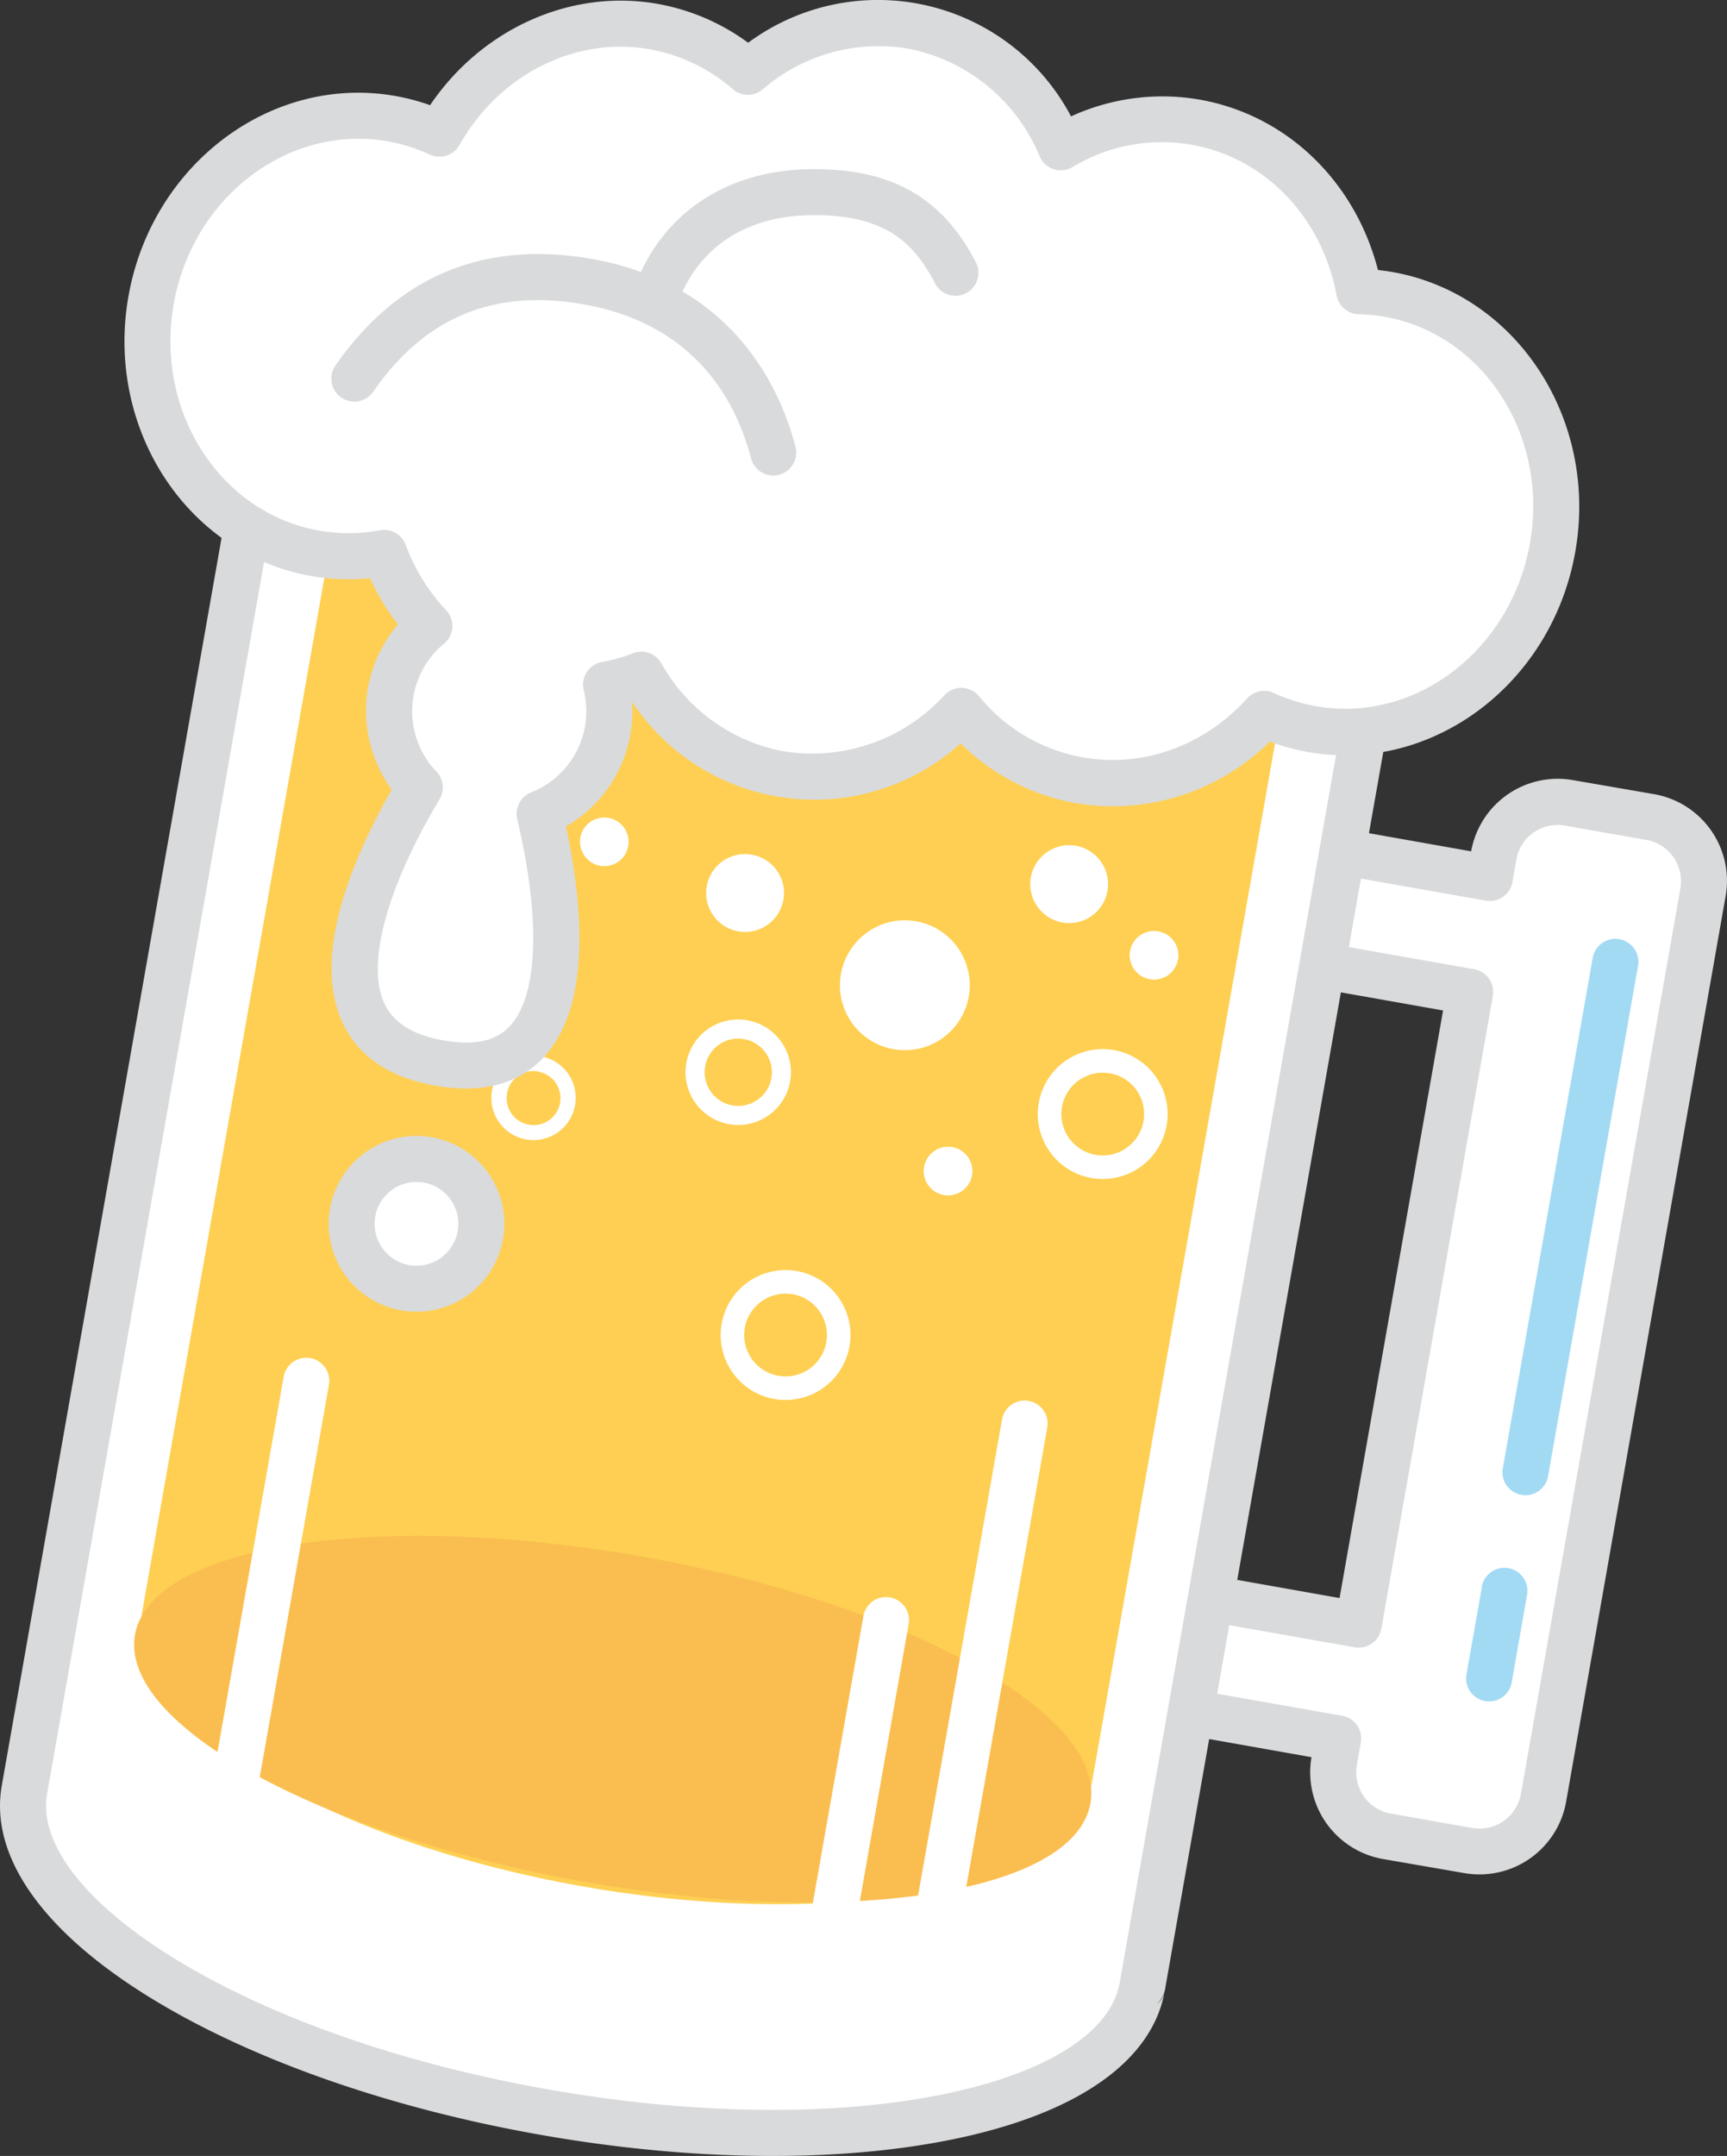 <svg id="ѓЊѓCѓ_Ѓ__1" data-name="ѓЊѓCѓ„Ѓ[_1" xmlns="http://www.w3.org/2000/svg" viewBox="0 0 280.47 349.91"><rect x="0" y="0" width="280.47" height="349.91" fill="#333333" stroke="none"/><defs><style>.cls-1{fill:#fff;}.cls-2{fill:#d9dadb;}.cls-3{fill:#fecf52;}.cls-4{fill:#fabe50;}.cls-5{fill:#a2daf4;}</style></defs><path class="cls-1" d="M268,132.62l-13.24-2.34a10.53,10.53,0,0,0-12.2,8.55l-.65,3.66-26.23-4.62a9.38,9.38,0,1,0-3.26,18.47L238.68,161,220.57,263.68l-26.23-4.63a9.38,9.38,0,0,0-3.26,18.48l26.24,4.62-.65,3.67a10.53,10.53,0,0,0,8.54,12.2l13.25,2.33a10.52,10.52,0,0,0,12.2-8.54l25.92-147A10.53,10.53,0,0,0,268,132.62Z"/><path class="cls-2" d="M255.44,126.61a14.28,14.28,0,0,0-16.52,11.56l-22.56-4A13.11,13.11,0,0,0,211.8,160l22.56,4-16.81,95.36-22.56-4a13.11,13.11,0,0,0-4.55,25.83l22.55,4a14.29,14.29,0,0,0,11.58,16.52L237.81,304a14.29,14.29,0,0,0,16.53-11.57l25.91-147a14.28,14.28,0,0,0-11.57-16.53Zm-46.92,19.51a5.66,5.66,0,0,1,6.54-4.58l26.23,4.63a3.74,3.74,0,0,0,4.33-3l.64-3.67a6.81,6.81,0,0,1,7.88-5.51l13.25,2.33a6.81,6.81,0,0,1,5.51,7.88L247,291.16a6.83,6.83,0,0,1-7.89,5.52l-13.24-2.34a6.8,6.8,0,0,1-5.51-7.88l.64-3.66a3.73,3.73,0,0,0-3-4.33l-26.23-4.62a5.65,5.65,0,0,1,2-11.12l26.23,4.62a3.74,3.74,0,0,0,4.33-3l18.11-102.72a3.73,3.73,0,0,0-3-4.32l-26.23-4.63A5.65,5.65,0,0,1,208.52,146.12Z"/><path class="cls-1" d="M228.92,76.32l-181.56-32L4,290.44H4v0c-3.54,20,34.24,43.47,84.37,52.32s93.65-.25,97.19-20.31v0h0Z"/><path class="cls-2" d="M48,40.63a3.73,3.73,0,0,0-4.32,3L.29,289.79c-2,11.33,6.44,23.47,23.76,34.21C40.38,334.13,63,342.1,87.69,346.46s48.66,4.59,67.47.66c20-4.17,32-12.69,34-24a3.61,3.61,0,0,1-1.3,2.19,4.88,4.88,0,0,0,1.43-2.93L232.6,77a3.73,3.73,0,0,0-.62-2.79,3.79,3.79,0,0,0-2.41-1.54ZM224.6,79.35c-1.26,7.13-42.76,242.45-42.76,242.45-1.41,8-11.69,14.56-28.2,18-17.9,3.74-40.87,3.49-64.66-.7S43.53,327.3,28,317.66c-14.34-8.89-21.76-18.57-20.35-26.54L50.39,48.63ZM187.73,325.46l-.21.14A1.28,1.28,0,0,0,187.73,325.46Zm-2.06.72h0Z"/><path class="cls-3" d="M211.86,93.47,57.53,66.26,23.07,261.72h0s0,0,0,0c-3,17.05,29.11,37,71.72,44.47s79.6-.21,82.61-17.26v0h0Z"/><path class="cls-1" d="M136.57,158.07a10.54,10.54,0,1,1,8.54,12.21A10.53,10.53,0,0,1,136.57,158.07Z"/><path class="cls-1" d="M167.41,142.4a6.32,6.32,0,1,1,5.13,7.32A6.33,6.33,0,0,1,167.41,142.4Z"/><path class="cls-1" d="M114.78,143.84a6.32,6.32,0,1,1,5.13,7.32A6.32,6.32,0,0,1,114.78,143.84Z"/><path class="cls-1" d="M183.53,154.36a3.95,3.95,0,1,1,3.2,4.57A3.95,3.95,0,0,1,183.53,154.36Z"/><path class="cls-1" d="M94.25,135.94a3.95,3.95,0,1,1,3.2,4.58A4,4,0,0,1,94.25,135.94Z"/><path class="cls-1" d="M150.08,189.37a3.95,3.95,0,1,1,3.2,4.58A3.93,3.93,0,0,1,150.08,189.37Z"/><path class="cls-1" d="M125.74,227.05a10.54,10.54,0,1,0-8.54-12.21A10.54,10.54,0,0,0,125.74,227.05Zm3-17a6.72,6.72,0,1,1-7.78,5.45A6.72,6.72,0,0,1,128.74,210.06Z"/><path class="cls-1" d="M177.25,191.19A10.54,10.54,0,1,0,168.7,179,10.53,10.53,0,0,0,177.25,191.19Zm3-17a6.72,6.72,0,1,1-7.78,5.45A6.72,6.72,0,0,1,180.24,174.2Z"/><path class="cls-1" d="M118.4,182.45a8.56,8.56,0,1,0-6.94-9.91A8.56,8.56,0,0,0,118.4,182.45Zm2.44-13.8a5.46,5.46,0,1,1-6.32,4.42A5.44,5.44,0,0,1,120.84,168.65Z"/><path class="cls-1" d="M85.46,184.93A6.85,6.85,0,1,0,79.9,177,6.85,6.85,0,0,0,85.46,184.93Zm1.94-11a4.37,4.37,0,1,1-5.05,3.54A4.36,4.36,0,0,1,87.4,173.89Z"/><path class="cls-4" d="M177.09,292.68C174.52,307.26,137.7,313,94.85,305.4s-75.5-25.5-72.93-40.08,39.39-20.27,82.24-12.71S179.67,278.11,177.09,292.68Z"/><path class="cls-5" d="M258.69,155.29l-14.63,83a3.73,3.73,0,1,0,7.35,1.3l14.64-83a3.74,3.74,0,0,0-7.36-1.29Z"/><path class="cls-1" d="M162.73,230.38l-14.64,83a3.73,3.73,0,1,0,7.35,1.3l14.64-83a3.73,3.73,0,1,0-7.35-1.29Z"/><path class="cls-1" d="M46.07,223.45,33.76,293.22a3.73,3.73,0,0,0,7.35,1.29l12.31-69.77a3.73,3.73,0,0,0-7.35-1.29Z"/><path class="cls-1" d="M140.22,262.28l-9.37,53.12a3.73,3.73,0,0,0,7.35,1.3l9.37-53.12a3.73,3.73,0,1,0-7.35-1.3Z"/><path class="cls-5" d="M240.67,257.53l-2.51,14.23a3.73,3.73,0,1,0,7.35,1.29L248,258.83a3.73,3.73,0,1,0-7.35-1.3Z"/><path class="cls-1" d="M225.49,47.81a31.84,31.84,0,0,0-4.74-.47c-2.56-13.83-12.77-25.08-26.6-27.52a31.85,31.85,0,0,0-21.87,4.09c-4.35-10.1-13.12-17.75-24.23-19.71a32.35,32.35,0,0,0-26.6,7.46,31.49,31.49,0,0,0-15.3-7.36C92.08,1.82,78.41,9.19,71.37,21.7a31.31,31.31,0,0,0-7.74-2.43c-18.15-3.2-35.66,10-39.09,29.48S33,86.61,51.19,89.82a31.2,31.2,0,0,0,11.2-.07,35.11,35.11,0,0,0,7.31,11.83,17.91,17.91,0,0,0-1.56,26.22c-7.21,12.12-21.15,40.43,3.2,44.73s19.54-26.83,16.3-40.46a17.91,17.91,0,0,0,10.82-21,32.43,32.43,0,0,0,5.74-1.63,32.37,32.37,0,0,0,22.44,16.1c11.11,2,22-2.23,29.52-10.23a31.82,31.82,0,0,0,19.14,11.32c11.36,2,22.45-2.4,30-10.75a31.76,31.76,0,0,0,7.74,2.44c18.16,3.2,35.67-10,39.1-29.48S243.65,51,225.49,47.81Z"/><path class="cls-2" d="M121.5,6.94A35.18,35.18,0,0,0,106.8.63C92.68-1.87,78.22,4.69,69.85,17.07a36,36,0,0,0-5.57-1.48C44.13,12,24.65,26.62,20.86,48.1s9.53,41.84,29.69,45.39a34.65,34.65,0,0,0,9.54.35,38,38,0,0,0,4.53,7.52,21.74,21.74,0,0,0-4.86,10.29h0a21.77,21.77,0,0,0,3.86,16.52c-4,7-7.85,15.36-9.23,23.2-.93,5.23-.75,10.25,1.2,14.51,2.53,5.53,7.61,9,15.1,10.32s13.45-.19,17.55-4.54c2.81-3,4.43-7,5.23-11.53,1.42-8,.24-17.63-1.55-26a21.5,21.5,0,0,0,10.47-15,21.89,21.89,0,0,0,.26-5.23A35.47,35.47,0,0,0,156,120.65a35.47,35.47,0,0,0,18.66,9.7,36.28,36.28,0,0,0,31.57-10,33.87,33.87,0,0,0,6.18,1.7c20.15,3.56,39.63-11,43.42-32.5s-9.53-41.84-29.69-45.4c-.77-.13-1.56-.24-2.35-.32-3.74-14.46-14.86-25.18-29-27.67a35.56,35.56,0,0,0-20.85,2.73A35.47,35.47,0,0,0,121.5,6.94Zm2.36,7.57A28.74,28.74,0,0,1,147.4,7.88a29.11,29.11,0,0,1,21.45,17.51,3.77,3.77,0,0,0,2.28,2.07,3.71,3.71,0,0,0,3.05-.34,28,28,0,0,1,19.32-3.63C205.45,25.6,214.71,35.23,217.08,48a3.74,3.74,0,0,0,3.59,3,29,29,0,0,1,4.18.41c16.1,2.84,26.7,19.33,23.62,36.75s-18.67,29.29-34.77,26.45a28,28,0,0,1-6.82-2.14,3.72,3.72,0,0,0-4.33.88c-7,7.7-16.93,11.28-26.6,9.58A28,28,0,0,1,159,113a3.73,3.73,0,0,0-5.6-.19,29.11,29.11,0,0,1-26.15,9.12,28.77,28.77,0,0,1-19.85-14.29,3.72,3.72,0,0,0-4.58-1.62,28.82,28.82,0,0,1-5.08,1.43,3.78,3.78,0,0,0-2.46,1.65,3.74,3.74,0,0,0-.48,2.93,14.17,14.17,0,0,1-8.57,16.59A3.73,3.73,0,0,0,84,132.94c3.84,16.16,3.39,28.72-1.2,33.6C80.51,169,77,169.73,72,168.85s-8.14-2.87-9.61-6.08c-2.92-6.37.43-18.73,9-33.06a3.73,3.73,0,0,0-.51-4.49,14.16,14.16,0,0,1,1.23-20.75A3.73,3.73,0,0,0,72.42,99a31.14,31.14,0,0,1-6.53-10.57,3.74,3.74,0,0,0-4.18-2.37,27.52,27.52,0,0,1-9.87.06c-16.1-2.84-26.7-19.32-23.63-36.75S46.88,20.11,63,22.94a28,28,0,0,1,6.81,2.15,3.74,3.74,0,0,0,4.82-1.56C81.05,12.1,93.46,5.85,105.5,8A27.91,27.91,0,0,1,119,14.47,3.73,3.73,0,0,0,123.86,14.51Z"/><path class="cls-1" d="M78,200.45a10.54,10.54,0,1,1-8.55-12.21A10.54,10.54,0,0,1,78,200.45Z"/><path class="cls-2" d="M53.59,196.14a14.27,14.27,0,1,0,16.53-11.57A14.29,14.29,0,0,0,53.59,196.14Zm7.35,1.3a6.8,6.8,0,1,1,5.52,7.88A6.81,6.81,0,0,1,60.94,197.44Z"/><path class="cls-2" d="M54.48,59.32a3.73,3.73,0,0,0,6.13,4.26C69,51.47,80.21,46.83,94.75,49.39c17.9,3.16,24.68,15.34,27.22,25a3.73,3.73,0,1,0,7.22-1.89C126.66,62.86,119,46.09,96,42,78.59,39,64.61,44.78,54.48,59.32Z"/><path class="cls-2" d="M131.64,27.46c-12.93.15-23.08,6.46-27.83,17.31a3.73,3.73,0,0,0,6.84,3c3.58-8.17,11.06-12.73,21.08-12.85,11.86-.14,16.62,4.32,20.12,11.07a3.73,3.73,0,1,0,6.63-3.43C153,32,144.71,27.3,131.64,27.46Z"/></svg>